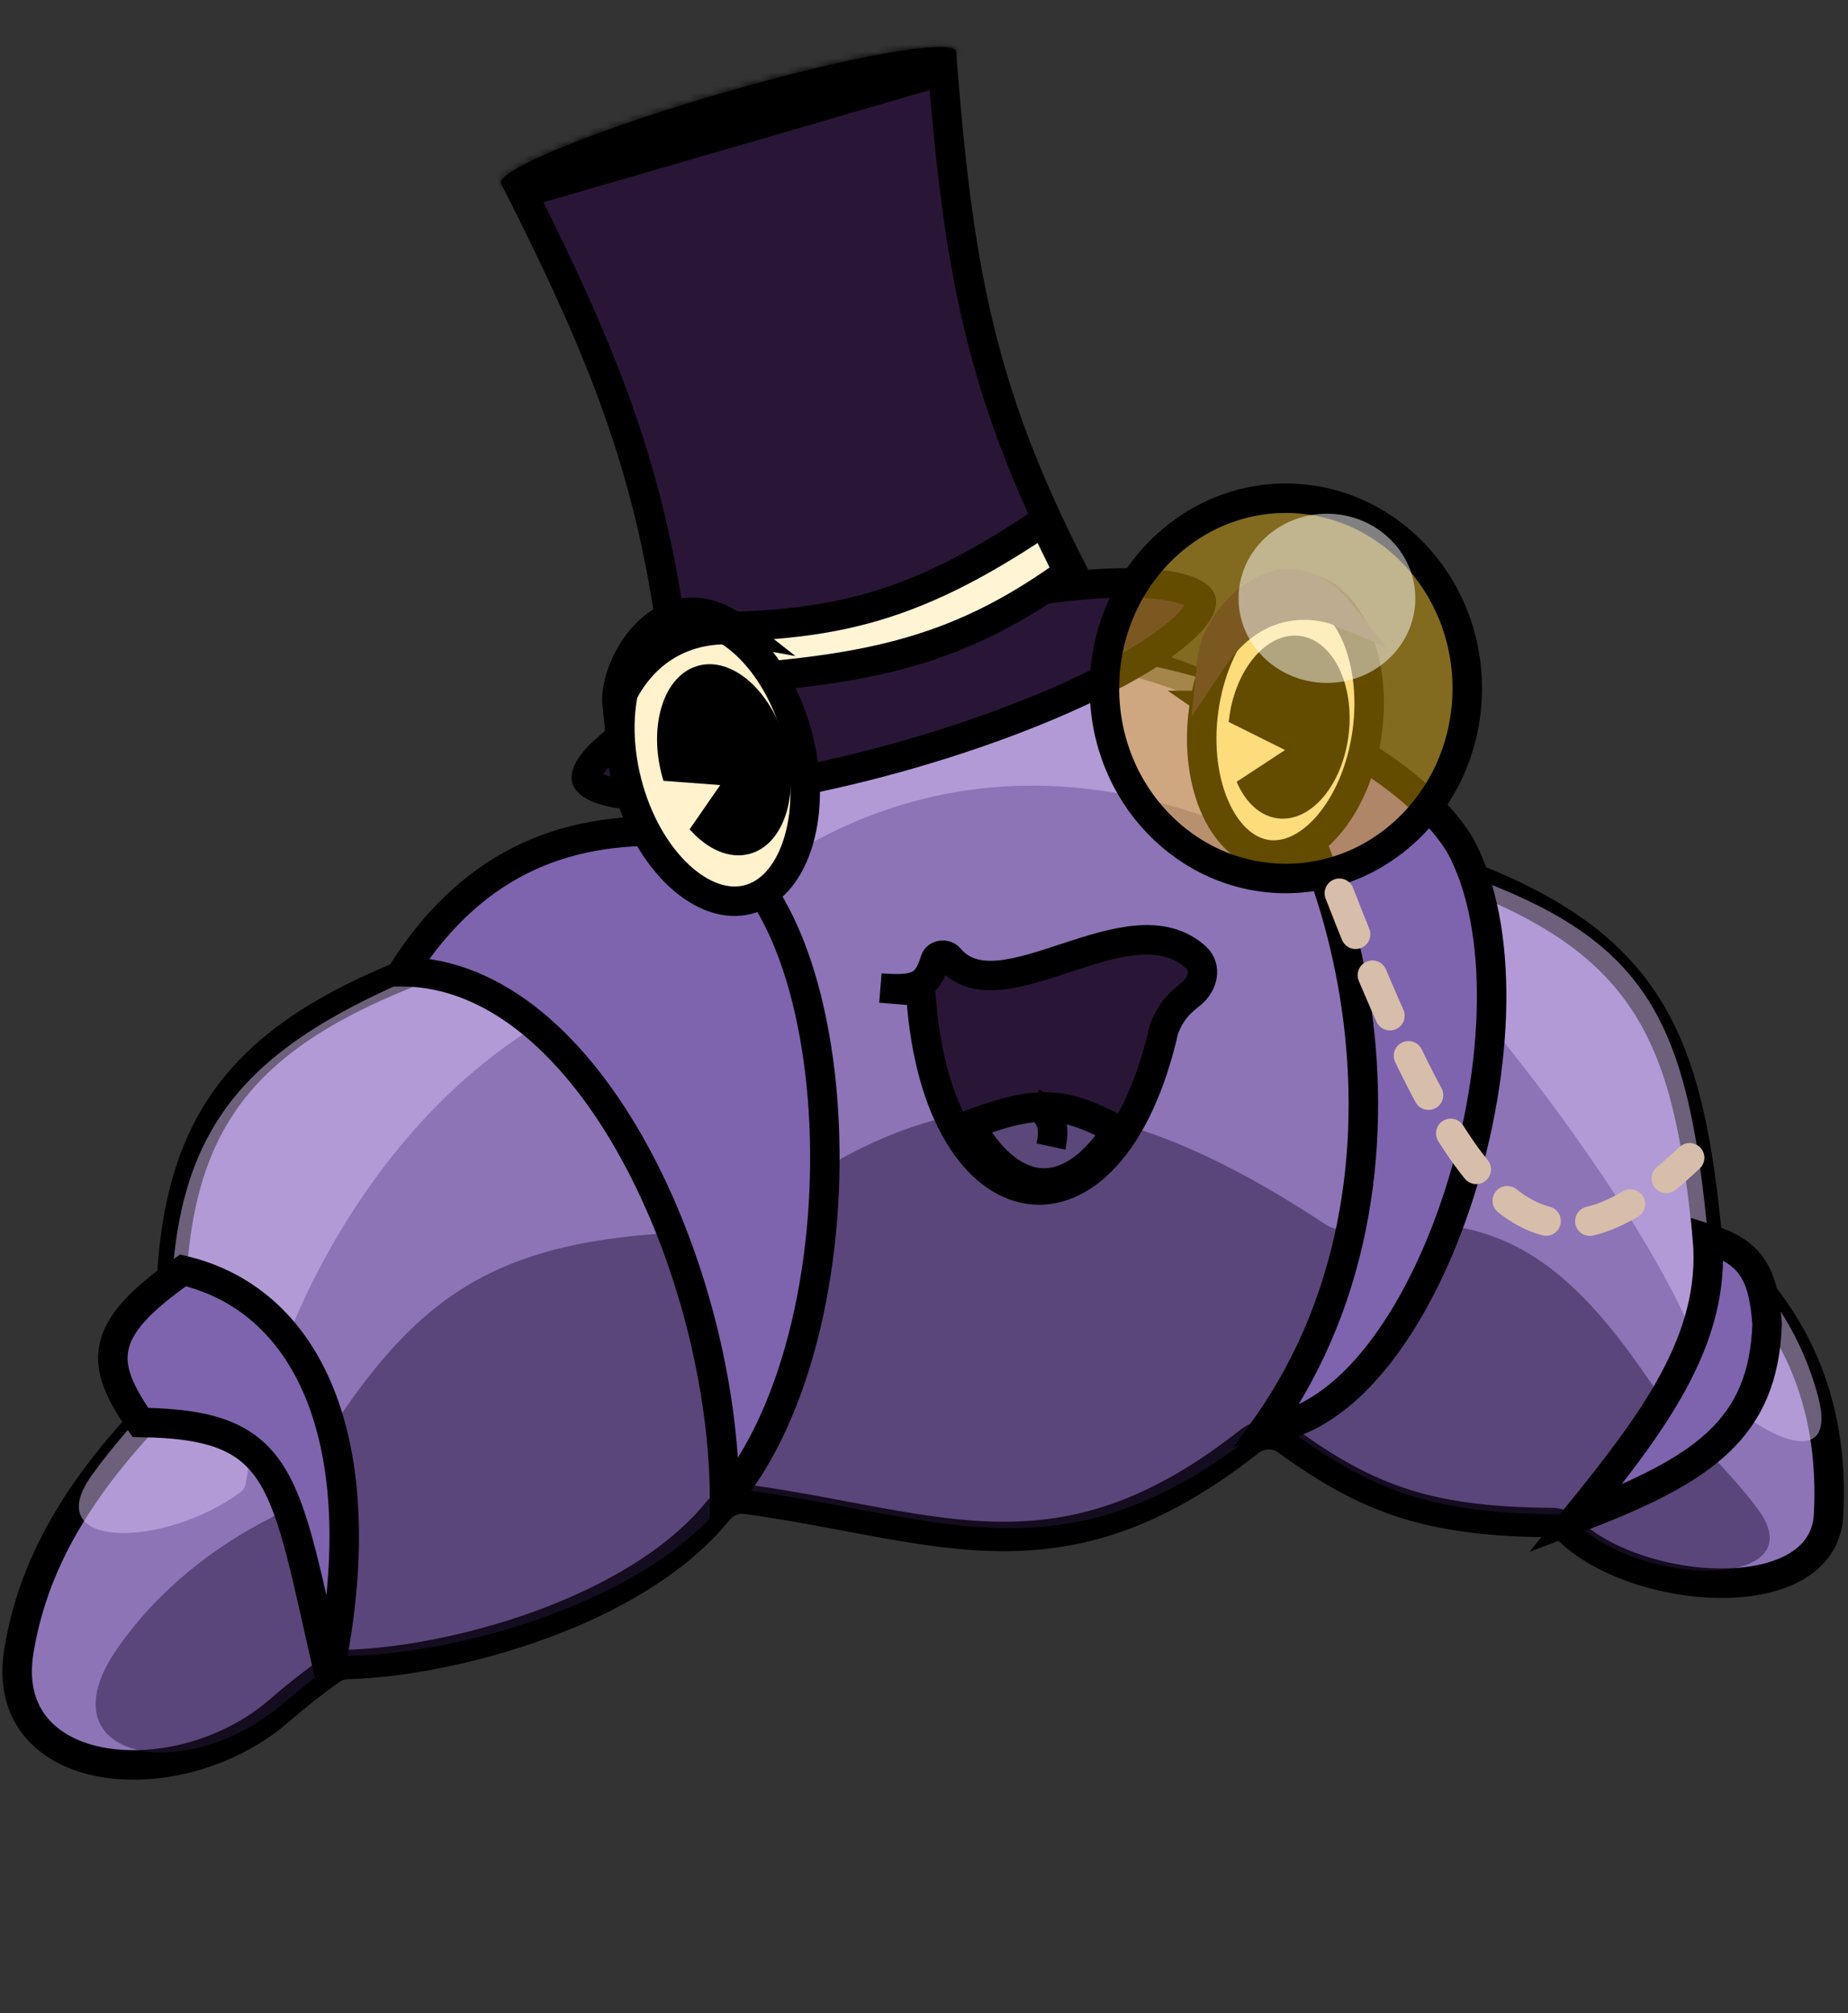 <svg width="269" height="293" viewBox="0 0 269 293" fill="none" xmlns="http://www.w3.org/2000/svg">
<rect x="0" y="0" width="269" height="293" fill="#333333" stroke="none"/>
<path d="M2.757 240.249C4.805 227.861 11.168 216.468 23.812 203.705C24.695 202.814 25.173 201.553 25.1 200.302C22.658 158.094 36.92 146.112 87.539 132.765C88.979 132.385 90.146 131.262 90.644 129.858C106.998 83.757 175.546 82.044 205.026 123.57C205.588 124.362 206.409 124.971 207.334 125.27C239.389 135.621 245.413 149.72 248.362 178.483C248.479 179.62 249.045 180.674 249.908 181.424C260.779 190.876 267.086 203.476 266.17 220.519C265.421 234.465 237.918 232.378 228.078 222.468C227.463 221.849 226.719 221.615 225.846 221.609C208.272 221.482 199.276 218.375 187.323 209.675C185.695 208.489 183.465 208.542 181.883 209.79C154.287 231.577 136.734 222.102 108.603 218.221C107.019 218.002 105.472 218.724 104.462 219.964C92.391 234.791 65.632 241.857 50.611 242.265C49.731 242.289 48.87 242.555 48.155 243.068C45.479 244.986 43.024 246.918 40.731 248.919C26.129 261.667 -0.404 259.374 2.757 240.249Z" fill="#8C74B7" stroke="black" stroke-width="4.29"/>
<path d="M16.978 240.089C23.1 231.186 31.493 224.96 39.334 220.982C40.081 220.603 40.715 220.02 41.146 219.302C58.427 190.55 68.019 179.519 105.385 179.232C106.353 179.225 107.321 178.89 108.085 178.295C134.507 157.71 156.296 153.964 192.969 178.234C193.913 178.858 195.081 179.102 196.197 178.915C216.334 175.544 227.125 181.868 240.028 200.871C245.066 208.292 251.413 213.573 255.91 219.705C264.344 231.204 239.002 231.401 228.942 221.293C228.31 220.658 227.545 220.417 226.649 220.411C209.102 220.28 200.114 217.182 188.171 208.518C186.544 207.338 184.322 207.39 182.742 208.633C155.151 230.344 137.603 220.902 109.477 217.035C107.897 216.818 106.352 217.537 105.343 218.773C93.274 233.546 66.522 240.585 51.507 240.99C50.629 241.014 49.77 241.279 49.056 241.79C46.37 243.709 43.905 245.642 41.605 247.645C27.005 260.359 6.009 256.041 16.978 240.089Z" fill="#29193E" fill-opacity="0.5"/>
<path d="M13.427 214.627C16.38 210.548 19.971 206.401 24.277 202.096C24.869 201.504 25.191 200.651 25.14 199.815C22.567 157.072 39.627 148.385 88.368 131.942C89.608 131.523 90.616 130.524 91.104 129.309C112.514 76.033 196.805 92.376 213.367 125.958C213.897 127.032 214.793 127.891 215.911 128.319C239.747 137.441 245.492 149.05 248.399 177.711C248.491 178.61 248.939 179.449 249.625 180.037C256.918 186.297 262.196 193.948 264.675 203.373C267.532 214.236 256.676 209.668 248.922 201.541C248.572 201.173 248.5 200.906 248.393 200.409C244.597 182.822 213.004 141.387 199.472 131.01C159.507 104.622 122.629 110.756 95.384 141.116C94.826 141.737 94.097 142.195 93.297 142.436C61.095 152.126 40.665 187.078 35.789 215.754C35.681 216.389 35.516 216.813 34.997 217.196C23.994 225.323 5.404 225.707 13.427 214.627Z" fill="#D8C1F7" fill-opacity="0.5"/>
<path d="M47.908 243.639C41.363 215.4 41.616 207.303 20.441 207.042C14.442 198.412 14.143 193.568 26.648 184.902C45.709 189.432 54.565 211.221 47.908 243.639Z" fill="#7E63AE" stroke="black" stroke-width="4.29"/>
<path d="M184.126 207.951C211.979 168.904 193.49 114.039 176.904 102.677C187.865 102.677 205.508 111.927 212.418 122.805C225.959 147.117 208.374 205.74 184.126 207.951Z" fill="#7E63AE" stroke="black" stroke-width="4.29"/>
<path d="M229.301 221.058C240.44 207.307 249.844 195.097 248.54 180.271C255.084 182.304 256.675 185.595 257.228 192.696C256.7 207.981 247.971 214.005 229.301 221.058Z" fill="#7E63AE" stroke="black" stroke-width="4.29"/>
<path d="M92.585 67.647C88.919 55.251 83.68 43.305 76.039 28.101L137.248 10.319C138.567 26.882 140.228 39.724 143.686 52.214C147.15 64.727 152.393 76.803 160.792 91.885L99.695 109.635C98.317 92.801 96.248 80.037 92.585 67.647Z" fill="#291637" stroke="black" stroke-width="4.29"/>
<path d="M174.855 87.395C174.957 87.748 174.879 88.813 172.973 90.783C171.198 92.618 168.322 94.717 164.462 96.927C156.772 101.33 145.607 105.938 132.796 109.659C119.986 113.379 108.092 115.47 99.243 115.87C94.801 116.072 91.25 115.84 88.771 115.241C86.108 114.597 85.473 113.74 85.371 113.387C85.269 113.035 85.347 111.97 87.253 109.999C89.027 108.165 91.904 106.066 95.764 103.856C103.453 99.453 114.619 94.845 127.429 91.124C140.239 87.403 152.134 85.313 160.982 84.912C165.424 84.711 168.976 84.943 171.455 85.542C174.118 86.185 174.753 87.043 174.855 87.395Z" fill="#291637" stroke="black" stroke-width="4.29"/>
<mask id="path-9-inside-1" fill="white">
<ellipse rx="34.469" ry="3.642" transform="matrix(0.96 -0.279 0.278 0.961 106.041 17.069)"/>
</mask>
<ellipse rx="34.469" ry="3.642" transform="matrix(0.96 -0.279 0.278 0.961 106.041 17.069)" fill="#020102"/>
<path d="M135.022 8.653C134.647 7.358 135.041 6.322 135.278 5.871C135.401 5.637 135.521 5.476 135.59 5.391C135.662 5.303 135.713 5.254 135.723 5.244C135.738 5.23 135.679 5.287 135.5 5.412C135.329 5.532 135.093 5.683 134.779 5.866C133.482 6.621 131.383 7.613 128.544 8.774C122.915 11.073 114.904 13.821 105.861 16.447L108.248 24.688C117.486 22.005 125.798 19.163 131.783 16.718C134.751 15.505 137.281 14.336 139.092 13.281C139.966 12.772 140.89 12.166 141.624 11.469C141.986 11.126 142.488 10.588 142.872 9.857C143.267 9.105 143.707 7.797 143.262 6.26L135.022 8.653ZM105.861 16.447C96.817 19.073 88.581 21.044 82.597 22.117C79.579 22.658 77.275 22.944 75.776 23.001C75.413 23.015 75.132 23.013 74.924 23.004C74.706 22.994 74.626 22.978 74.646 22.982C74.66 22.985 74.729 22.998 74.837 23.035C74.941 23.069 75.128 23.14 75.357 23.272C75.798 23.526 76.684 24.191 77.059 25.486L68.82 27.879C69.265 29.415 70.336 30.285 71.071 30.708C71.787 31.121 72.498 31.306 72.987 31.402C73.98 31.597 75.084 31.614 76.095 31.576C78.188 31.497 80.95 31.129 84.105 30.564C90.468 29.423 99.01 27.371 108.248 24.688L105.861 16.447ZM77.059 25.486C77.434 26.781 77.041 27.817 76.804 28.268C76.681 28.502 76.561 28.662 76.491 28.747C76.419 28.836 76.369 28.884 76.358 28.894C76.344 28.908 76.403 28.852 76.582 28.727C76.752 28.607 76.989 28.456 77.303 28.273C78.6 27.518 80.699 26.525 83.538 25.365C89.166 23.065 97.178 20.318 106.221 17.692L103.834 9.451C94.596 12.133 86.284 14.976 80.298 17.421C77.331 18.634 74.801 19.803 72.99 20.857C72.115 21.367 71.192 21.972 70.457 22.669C70.096 23.013 69.594 23.55 69.21 24.282C68.815 25.034 68.375 26.342 68.82 27.879L77.059 25.486ZM106.221 17.692C115.264 15.066 123.501 13.094 129.485 12.022C132.503 11.481 134.807 11.194 136.306 11.138C136.669 11.124 136.95 11.125 137.158 11.135C137.376 11.145 137.456 11.161 137.436 11.157C137.422 11.154 137.353 11.14 137.245 11.104C137.141 11.069 136.954 10.998 136.725 10.866C136.284 10.612 135.398 9.948 135.022 8.653L143.262 6.26C142.817 4.723 141.746 3.854 141.011 3.43C140.295 3.018 139.584 2.833 139.095 2.737C138.102 2.541 136.998 2.524 135.987 2.563C133.894 2.642 131.131 3.009 127.977 3.575C121.613 4.716 113.072 6.768 103.834 9.451L106.221 17.692Z" fill="black" mask="url(#path-9-inside-1)"/>
<path d="M99.676 99.264L98.732 91.276C109.255 91.334 117.559 90.88 125.722 88.705C133.97 86.507 141.945 82.589 151.893 75.894L155.508 83.296C146.976 89.466 139.333 93.076 130.75 95.337C122.078 97.622 112.381 98.549 99.676 99.264Z" fill="#FFF4D4" stroke="black" stroke-width="4.29"/>
<path d="M105.476 218.456C105.476 185.48 86.037 141.697 58.646 141.436C69.303 124.722 83.448 120.092 99.117 121.108C123.774 125.637 127.662 192.481 105.476 218.456Z" fill="#7E63AE" stroke="black" stroke-width="4.29"/>
<path d="M91.236 113.806C92.719 119.646 95.581 124.444 98.897 127.504C102.232 130.58 105.791 131.722 108.876 130.936C111.962 130.15 114.543 127.442 116.005 123.144C117.458 118.868 117.683 113.283 116.2 107.444C114.717 101.604 111.856 96.806 108.539 93.746C105.204 90.67 101.645 89.528 98.56 90.314C95.475 91.1 92.893 93.808 91.432 98.106C89.978 102.382 89.753 107.966 91.236 113.806Z" fill="#FFF2CD" stroke="black" stroke-width="4.29"/>
<path fill-rule="evenodd" clip-rule="evenodd" d="M109.146 124.272C114.106 122.904 116.442 115.667 114.364 108.109C112.286 100.55 106.581 95.532 101.621 96.9C96.661 98.269 94.325 105.505 96.403 113.064C96.458 113.261 96.514 113.457 96.573 113.651L104.833 114.269L100.386 120.701C102.95 123.626 106.181 125.09 109.146 124.272Z" fill="black"/>
<path d="M107.62 91.796C107.62 91.796 95.41 89.528 89.829 102.677C89.165 96.438 97.138 83.55 107.62 91.796Z" fill="#0A050E" stroke="black" stroke-width="4.29" stroke-miterlimit="10"/>
<path d="M175.213 103.304C174.445 108.91 175.245 114.091 177.046 117.916C178.858 121.763 181.532 123.984 184.448 124.385C187.363 124.786 190.536 123.367 193.315 120.152C196.078 116.954 198.241 112.181 199.009 106.575C199.777 100.969 198.977 95.788 197.176 91.963C195.364 88.117 192.69 85.895 189.774 85.494C186.859 85.094 183.686 86.512 180.907 89.727C178.144 92.925 175.981 97.698 175.213 103.304Z" fill="#FFF2CD" stroke="black" stroke-width="4.29"/>
<mask id="mask0" mask-type="alpha" maskUnits="userSpaceOnUse" x="172" y="83" width="30" height="44">
<path d="M175.211 103.304C174.444 108.909 175.244 114.09 177.046 117.914C178.859 121.761 181.533 123.983 184.449 124.384C187.366 124.785 190.538 123.367 193.317 120.152C196.081 116.955 198.244 112.182 199.011 106.576C199.778 100.971 198.978 95.79 197.176 91.966C195.363 88.119 192.689 85.897 189.773 85.496C186.856 85.095 183.684 86.513 180.905 89.728C178.141 92.925 175.979 97.698 175.211 103.304Z" fill="#FFF2CD" stroke="black" stroke-width="4.29"/>
</mask>
<g mask="url(#mask0)">
<path fill-rule="evenodd" clip-rule="evenodd" d="M186.047 119.119C190.862 119.686 195.46 114.198 196.317 106.861C197.174 99.523 193.966 93.116 189.151 92.549C184.336 91.983 179.738 97.471 178.881 104.808C178.87 104.9 178.86 104.992 178.851 105.084L187.058 109.164L180.008 113.792C181.28 116.771 183.425 118.811 186.047 119.119Z" fill="black"/>
</g>
<path d="M194.823 88.931C194.823 88.931 184.124 84.465 176.443 95.972C177.063 89.888 186.877 79.081 194.823 88.931Z" fill="#291637" stroke="#291637" stroke-width="4.29" stroke-miterlimit="10"/>
<path d="M128.157 143.806C133.236 144.216 134.983 143.675 136.116 139.769C136.351 138.958 137.625 138.783 138.167 139.43C145.626 148.323 164.28 130.484 174.074 139.324C175.697 140.789 175.095 143.287 173.385 144.65C171.114 146.46 170.463 147.405 169.488 149.608C169.465 149.659 169.447 149.716 169.434 149.77C161.768 183.731 136.491 179.602 134.073 145.048C134.044 144.622 133.708 144.264 133.283 144.229L128.157 143.806Z" fill="#291637" stroke="black" stroke-width="4.29"/>
<path d="M150.899 172.114C147.453 171.624 143.888 168.726 141.24 163.675C146.191 161.816 149.552 161.013 152.628 161.13C155.628 161.245 158.565 162.247 162.643 164.468C158.515 170.859 154.275 172.593 150.899 172.114Z" fill="#5B477A" stroke="black" stroke-width="4.29"/>
<path d="M150.224 160.45C152.997 162.025 153.659 163.719 152.982 166.881" stroke="black" stroke-width="4.29"/>
<path d="M213.577 100.192C213.577 115.566 201.668 127.867 187.173 127.867C172.677 127.867 160.769 115.566 160.769 100.192C160.769 84.819 172.677 72.517 187.173 72.517C201.668 72.517 213.577 84.819 213.577 100.192Z" fill="#F8BC00" fill-opacity="0.4" stroke="black" stroke-width="4.29"/>
<path d="M194.959 130.012C213.214 176.937 224.188 189.049 245.947 168.512" stroke="#D7BEAA" stroke-width="4.29" stroke-miterlimit="3.994" stroke-linecap="round" stroke-linejoin="round" stroke-dasharray="6.43 6.43"/>
<ellipse cx="193.153" cy="87.088" rx="12.864" ry="12.312" fill="white" fill-opacity="0.5"/>
</svg>
